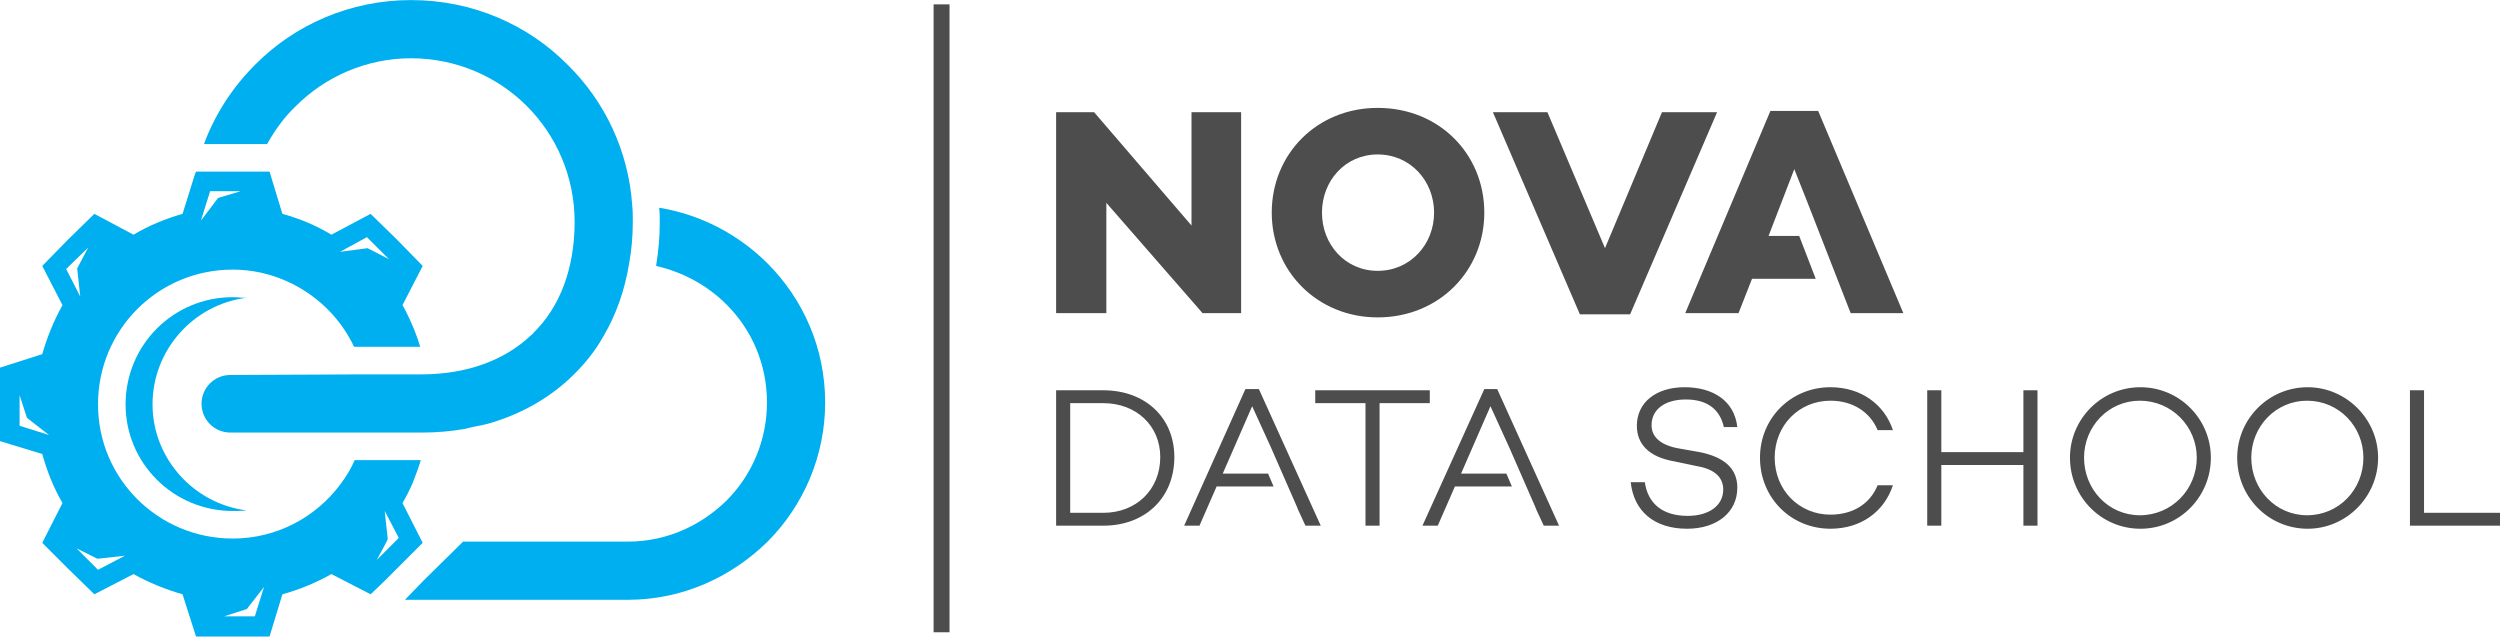 <?xml version="1.0" encoding="UTF-8"?>
<!DOCTYPE svg PUBLIC "-//W3C//DTD SVG 1.1//EN" "http://www.w3.org/Graphics/SVG/1.1/DTD/svg11.dtd">
<!-- Creator: CorelDRAW X8 -->
<svg xmlns="http://www.w3.org/2000/svg" xml:space="preserve" width="3.923in" height="0.999in" version="1.1" style="shape-rendering:geometricPrecision; text-rendering:geometricPrecision; image-rendering:optimizeQuality; fill-rule:evenodd; clip-rule:evenodd"
viewBox="0 0 4081 1039"
 xmlns:xlink="http://www.w3.org/1999/xlink">
 <defs>
  <style type="text/css">
   <![CDATA[
    .fil0 {fill:#00AFEF}
    .fil1 {fill:#4D4D4D}
    .fil2 {fill:#4D4D4D;fill-rule:nonzero}
   ]]>
  </style>
 </defs>
 <g id="Layer_x0020_1">
  <g id="_2065707015584">
   <path class="fil0" d="M594 611l-218 1c-26,0 -47,21 -47,47 0,26 21,47 47,47l35 0 107 0 76 0 94 0c25,0 48,-2 71,-6 4,-1 8,-2 12,-3 11,-2 21,-4 31,-7 53,-16 99,-43 136,-80 18,-18 35,-39 48,-63 20,-34 34,-74 41,-117 4,-22 6,-45 6,-68 0,-9 0,-18 -1,-27 -6,-89 -45,-170 -105,-229 -65,-66 -156,-106 -256,-106 -99,0 -190,40 -255,106 -36,36 -65,80 -83,129l103 0c13,-23 28,-44 47,-62 48,-48 115,-78 188,-78 74,0 141,30 189,78 48,48 78,115 78,189 0,76 -24,139 -67,181 -1,2 -3,3 -4,4 -43,41 -105,64 -179,64l-4 0 0 0 -64 0 -9 0 -17 0z"/>
   <path class="fil0" d="M1071 434c44,10 84,32 115,63 41,41 66,97 66,160 0,62 -25,119 -66,160 -42,41 -98,67 -161,67l-269 0 -64 63 -31 32 364 0c89,0 169,-37 228,-95 58,-58 94,-139 94,-227 0,-89 -36,-169 -94,-227 -47,-47 -109,-80 -177,-91 1,8 1,15 1,23 0,24 -2,48 -6,72z"/>
   <path class="fil0" d="M635 423l-35 -18 -45 6 44 -24 36 36zm55 11l-42 -43 -43 -42 -64 34c-25,-15 -51,-26 -80,-34l-21 -69 -23 0 -37 0 -60 0 -2 5 -20 64c-28,8 -55,19 -80,34l-64 -34 -43 42 -42 43 33 64c-14,25 -25,52 -33,80l-69 22 0 60 0 60 69 21c8,29 19,56 33,80l-33 65 42 42 43 42 64 -33c25,14 52,25 80,33l22 69 60 0 60 0 21 -69c29,-8 55,-19 80,-33l64 33 23 -22 20 -20 42 -42 -1 -2 -32 -63c6,-10 11,-20 16,-31 5,-13 10,-26 14,-39l-108 0c-6,14 -14,27 -23,39 -40,54 -104,89 -176,89 -122,0 -220,-98 -220,-219 0,-122 98,-220 220,-220 62,0 119,27 159,69 16,17 29,36 39,57l108 0c-6,-20 -14,-39 -23,-57 -2,-4 -4,-8 -6,-11l33 -64zm-658 211l12 37 36 28 -48 -15 0 -50zm94 -207l5 46 -23 -45 36 -35 -18 34zm507 442l-5 -46 23 44 -6 6 -17 17 -13 13 13 -24 3 -6 2 -4zm-305 -520l15 -48 50 0 -37 11 -28 37zm38 646l37 -12 28 -36 -15 48 -50 0zm-207 -94l45 -5 -44 23 -35 -35 34 17z"/>
   <path class="fil0" d="M249 660c0,-89 67,-163 153,-174 -8,0 -15,-1 -22,-1 -97,0 -175,78 -175,175 0,96 78,174 175,174 7,0 14,0 22,-1 -86,-11 -153,-85 -153,-173z"/>
   <polygon class="fil1" points="1524,7 1550,7 1550,1032 1524,1032 "/>
   <path class="fil2" d="M2026 183l-81 0 0 185 -159 -185 -62 0 0 328 82 0 0 -180 157 180 63 0 0 -328zm995 328l86 0 -139 -330 -78 0 -139 330 87 0 22 -56 104 0 -27 -70 -50 0 42 -109 21 53 71 182zm-218 -328l-90 0 -93 222 -94 -222 -89 0 142 330 82 0 142 -330zm-554 -7c-99,0 -173,75 -173,171 0,95 74,171 173,171 100,0 174,-76 174,-171 0,-96 -74,-171 -174,-171zm0 266c-53,0 -91,-43 -91,-95 0,-52 38,-95 91,-95 53,0 92,43 92,95 0,52 -39,95 -92,95z"/>
   <path class="fil2" d="M4081 837l-124 0 0 -200 -23 0 0 221 147 0 0 -21zm-1964 -10l2 5 12 26 25 0 -101 -223 -22 0 -100 223 25 0 28 -64 93 0 -9 -21 -74 0 48 -110 31 68c14,32 28,64 42,96zm-370 10l0 -179 54 0c54,0 93,37 93,88 0,53 -39,91 -93,91l-54 0zm-23 -200l0 221 77 0c69,0 116,-46 116,-112 0,-64 -47,-109 -116,-109l-77 0zm610 21l0 -21 -187 0 0 21 82 0 0 200 23 0 0 -200 82 0zm172 169l2 5 12 26 25 0 -101 -223 -21 0 -101 223 25 0 28 -64 93 0 -9 -21 -74 0 48 -110 31 68c14,32 28,64 42,96zm244 -195c-47,0 -78,25 -78,63 0,30 20,51 61,58l38 8c29,5 42,19 42,38 0,26 -23,43 -58,43 -41,0 -65,-20 -70,-55l-23 0c5,48 39,76 92,76 49,0 82,-27 82,-67 0,-32 -22,-50 -61,-58l-34 -6c-29,-5 -45,-18 -45,-38 0,-26 22,-42 56,-42 37,0 56,18 62,45l22 0c-5,-44 -41,-65 -86,-65zm238 208c-51,0 -91,-40 -91,-93 0,-53 40,-93 91,-93 37,0 65,19 77,48l25 0c-14,-42 -52,-70 -102,-70 -64,0 -115,50 -115,115 0,66 51,116 115,116 50,0 88,-28 102,-71l-25 0c-12,30 -40,48 -77,48zm338 -203l-23 0 0 101 -134 0 0 -101 -23 0 0 221 23 0 0 -99 134 0 0 99 23 0 0 -221zm167 204c-51,0 -91,-42 -91,-94 0,-51 40,-93 91,-93 52,0 93,42 93,93 0,52 -41,94 -93,94zm1 -209c-64,0 -115,52 -115,115 0,64 51,116 115,116 64,0 115,-52 115,-116 0,-63 -51,-115 -115,-115zm272 209c-51,0 -91,-42 -91,-94 0,-51 40,-93 91,-93 52,0 92,42 92,93 0,52 -40,94 -92,94zm1 -209c-64,0 -115,52 -115,115 0,64 51,116 115,116 63,0 115,-52 115,-116 0,-63 -52,-115 -115,-115z"/>
  </g>
 </g>
</svg>
